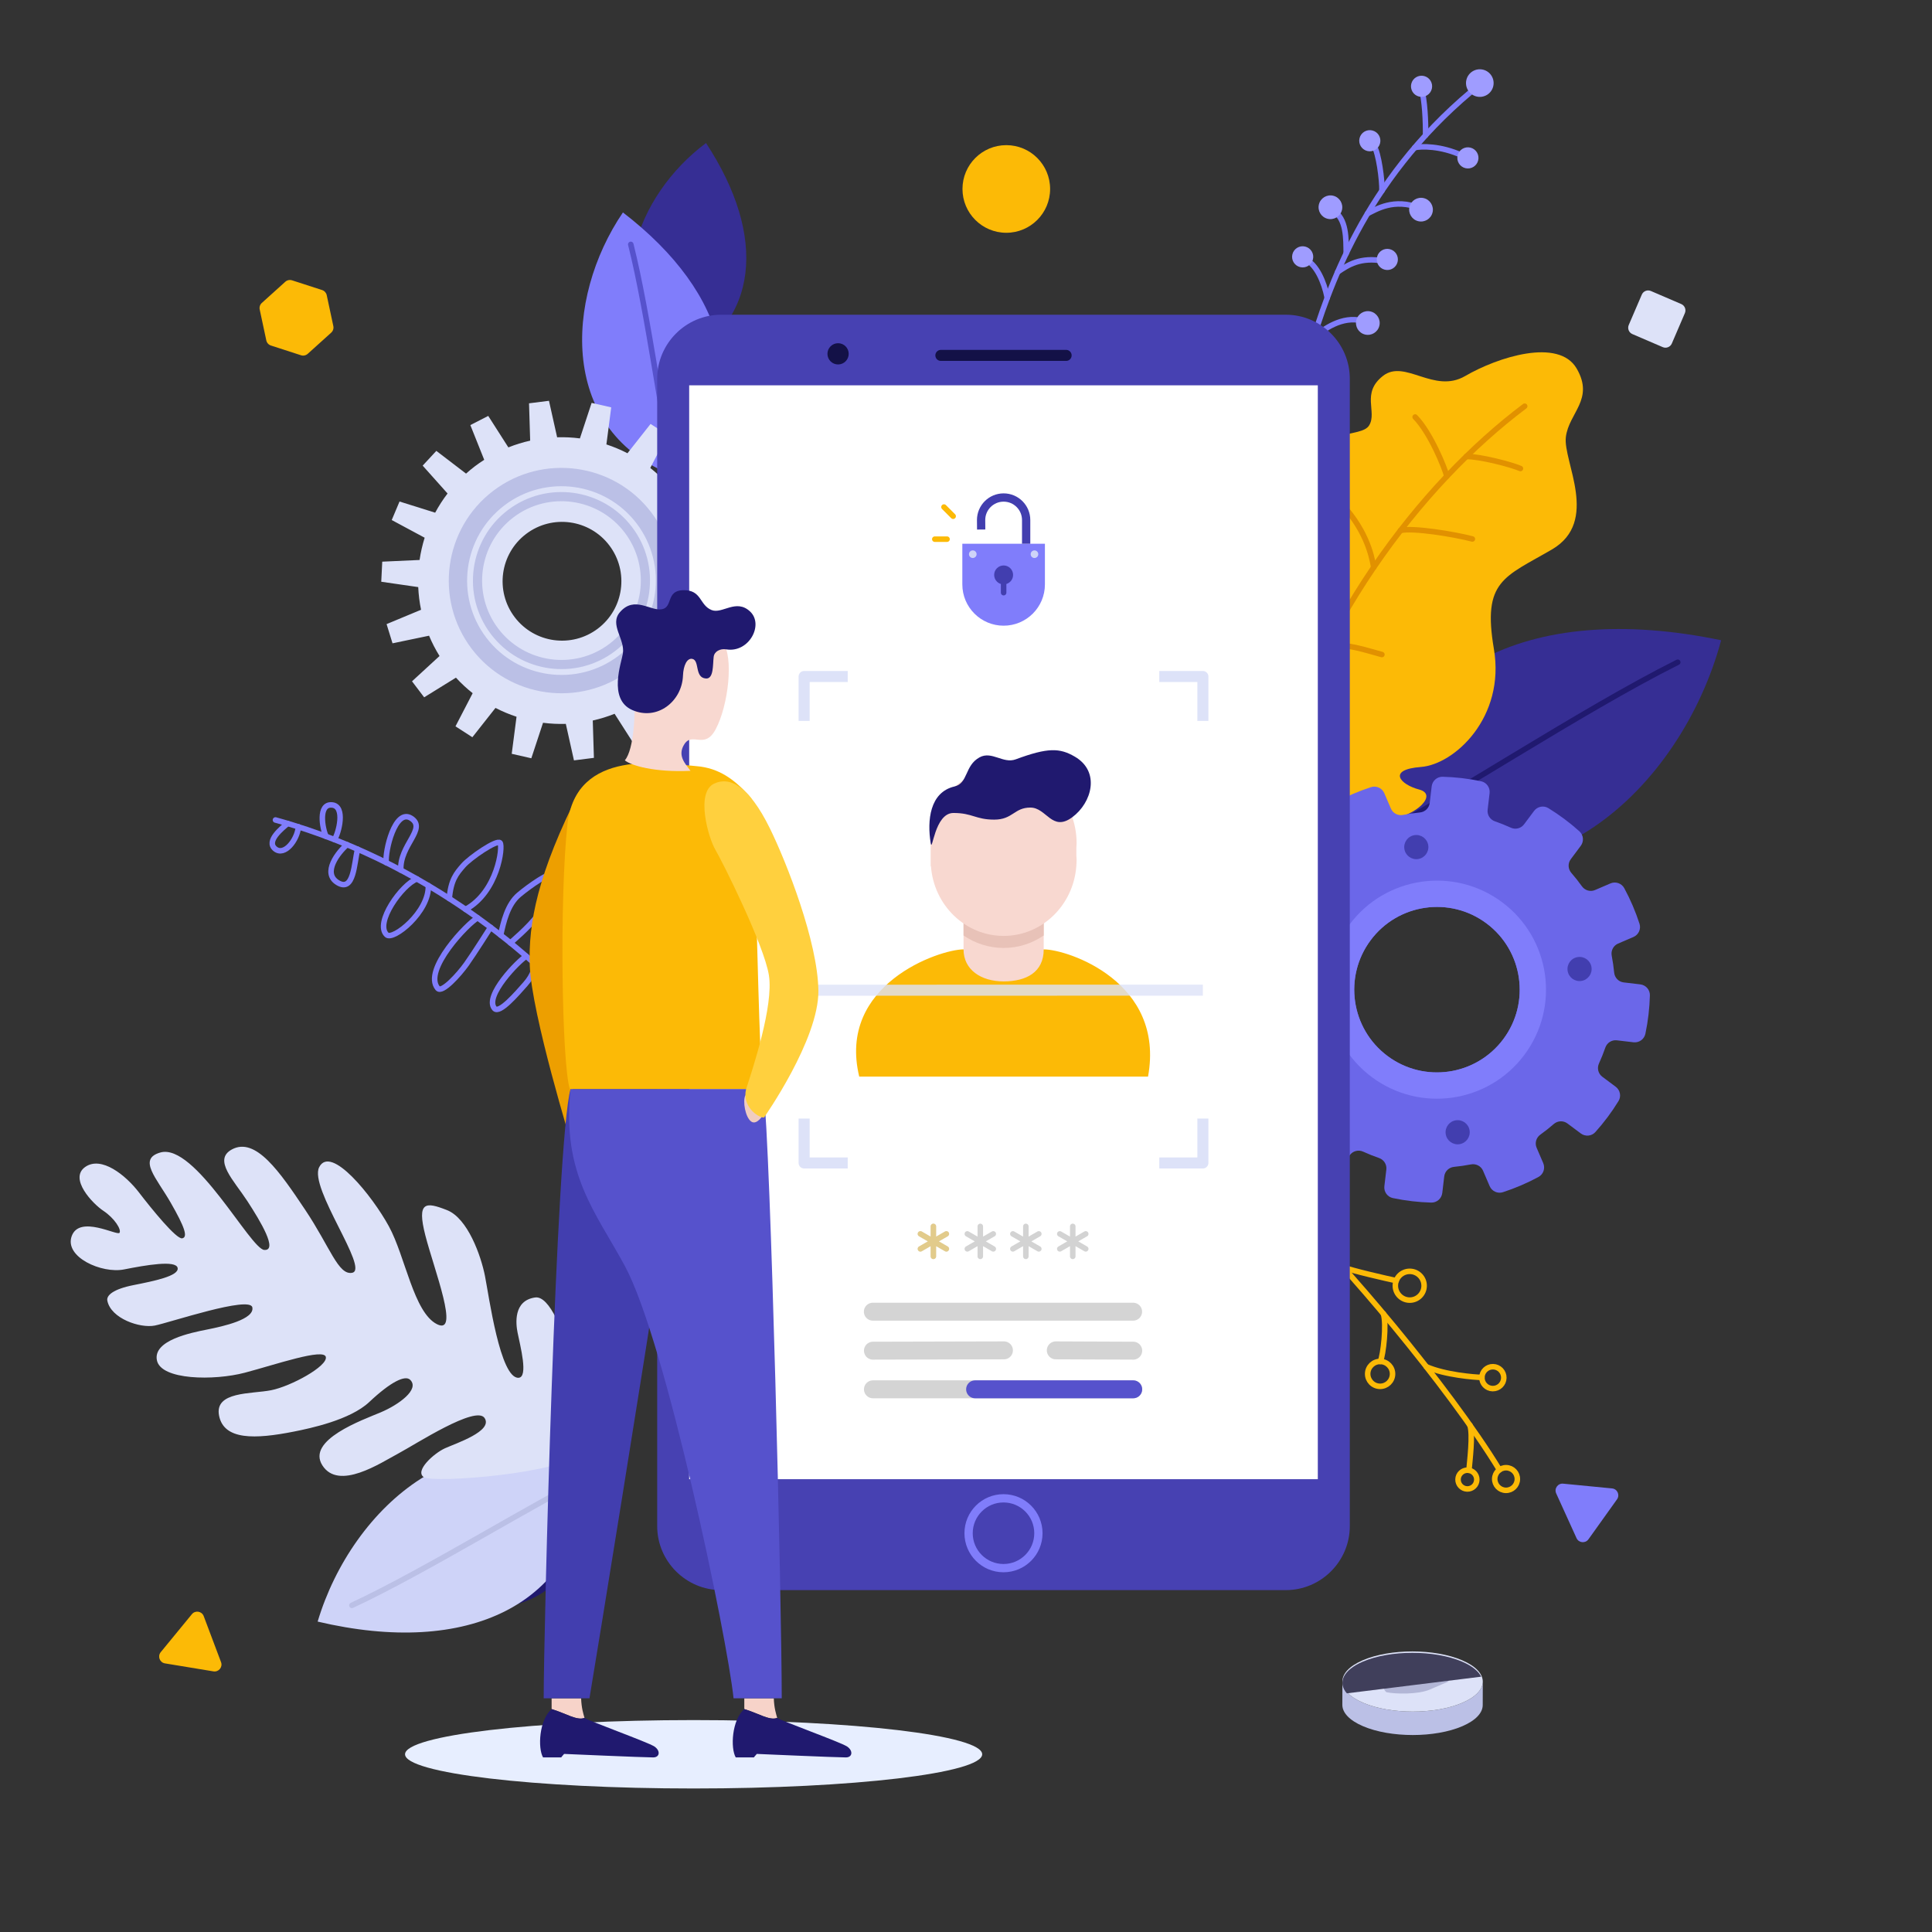 <svg xmlns="http://www.w3.org/2000/svg" xmlns:xlink="http://www.w3.org/1999/xlink" viewBox="0 0 700 700" width="700" height="700" preserveAspectRatio="xMidYMid meet" style="width: 100%; height: 100%; transform: translate3d(0px, 0px, 0px); content-visibility: visible;"><rect x="0" y="0" width="700" height="700" fill="#333333" stroke="none"/><defs><clipPath id="__lottie_element_1401"><rect width="700" height="700" x="0" y="0"></rect></clipPath></defs><g clip-path="url(#__lottie_element_1401)"><g transform="matrix(1,0,0,1,336,350)" opacity="1" style="display: block;"><g opacity="1" transform="matrix(0.991,-0.137,0.137,0.991,8.411,21.911)"><g opacity="1" transform="matrix(1,0,0,1,0,0)"><path fill="rgb(54,46,148)" fill-opacity="1" d=" M162.038,-47.253 C174.272,-106.7 228.241,-124.384 295.601,-100.339 C273.832,-48.907 215.299,-7.603 162.038,-47.253z"></path></g><g opacity="1" transform="matrix(1,0,0,1,0,0)"><path stroke-linecap="round" stroke-linejoin="round" fill-opacity="0" stroke="rgb(32,25,111)" stroke-opacity="1" stroke-width="2" d=" M162.038,-47.253 C186.255,-55.308 242.131,-82.19 278.938,-94.607"></path></g></g><g opacity="1" transform="matrix(0.978,0.21,-0.21,0.978,39.325,31.796)"><path fill="rgb(32,25,111)" fill-opacity="1" d=" M-124.791,198.935 C-121.188,225.897 -141.4,241.37 -173.434,241.171 C-171.823,216.189 -153.168,190.047 -124.791,198.935z"></path></g><g opacity="1" transform="matrix(0.956,-0.293,0.293,0.956,-59.645,-28.771)"><g opacity="1" transform="matrix(1,0,0,1,0,0)"><path fill="rgb(206,211,248)" fill-opacity="1" d=" M-122.282,186.019 C-140.278,229.762 -184.166,235.51 -232.245,207.38 C-208.113,171.15 -157.303,147.979 -122.282,186.019z"></path></g><g opacity="1" transform="matrix(1,0,0,1,0,0)"><path stroke-linecap="round" stroke-linejoin="round" fill-opacity="0" stroke="rgb(187,192,230)" stroke-opacity="1" stroke-width="2" d=" M-122.282,186.019 C-141.993,188.69 -188.674,201.205 -218.656,205.397"></path></g></g><g opacity="1" transform="matrix(0.991,-0.137,0.137,0.991,30.046,-14.491)"><path fill="rgb(54,46,148)" fill-opacity="1" d=" M-92.418,-218.149 C-59.841,-228.43 -53.022,-259.663 -70.329,-295.987 C-97.879,-280.832 -117.658,-245.68 -92.418,-218.149z"></path></g><g opacity="1" transform="matrix(0.978,0.21,-0.21,0.978,-38.442,15.887)"><g opacity="1" transform="matrix(1,0,0,1,0,0)"><path fill="rgb(128,125,251)" fill-opacity="1" d=" M-92.501,-177.949 C-69.895,-212.23 -87.201,-246.539 -130.874,-267.315 C-145.095,-232.299 -136.912,-184.51 -92.501,-177.949z"></path></g><g opacity="1" transform="matrix(1,0,0,1,0,0)"><path stroke-linecap="round" stroke-linejoin="round" fill-opacity="0" stroke="rgb(86,82,204)" stroke-opacity="1" stroke-width="2" d=" M-92.501,-177.949 C-100.212,-193.401 -114.027,-233.023 -125.661,-256.592"></path></g></g><g opacity="1" transform="matrix(0.956,-0.293,0.293,0.956,20.978,34.255)"><g opacity="1" transform="matrix(1,0,0,1,0,0)"><path fill="rgb(252,186,6)" fill-opacity="1" d=" M129.266,-64.383 C120.715,-75.103 108.457,-108.487 131.905,-127.221 C142.517,-135.701 145.8,-137.302 151.196,-136.411 C154.709,-135.833 157.373,-133.56 159.944,-135.423 C164.646,-138.83 151.902,-156.426 167.785,-170.43 C183.667,-184.434 196.228,-175.488 200.475,-179.319 C204.723,-183.152 201.034,-191.334 210.474,-194.962 C219.915,-198.591 226.184,-183.204 238.959,-186.194 C252.246,-189.302 275.42,-189.579 278.371,-176.964 C281.321,-164.351 270.943,-162.456 267.343,-154.34 C263.744,-146.222 270.193,-121.477 250.561,-116.885 C231.052,-112.321 223.15,-113.487 219.923,-88.608 C216.697,-63.726 194.073,-52.758 182.089,-55.453 C170.104,-58.149 172.962,-51.631 179.082,-47.832 C185.204,-44.032 175.264,-39.131 166.403,-40.606 C157.543,-42.083 139.998,-50.926 129.266,-64.383z"></path></g><g opacity="1" transform="matrix(1,0,0,1,0,0)"><path stroke-linecap="round" stroke-linejoin="round" fill-opacity="0" stroke="rgb(225,145,0)" stroke-opacity="1" stroke-width="2" d=" M125.409,-58.691 C158.261,-115.604 212.446,-153.558 256.365,-169.421"></path></g><g opacity="1" transform="matrix(1,0,0,1,0,0)"><path stroke-linecap="round" stroke-linejoin="round" fill-opacity="0" stroke="rgb(225,145,0)" stroke-opacity="1" stroke-width="2" d=" M221.96,-153.41 C222.107,-156.617 220.932,-170.177 217.269,-177.304"></path></g><g opacity="1" transform="matrix(1,0,0,1,0,0)"><path stroke-linecap="round" stroke-linejoin="round" fill-opacity="0" stroke="rgb(225,145,0)" stroke-opacity="1" stroke-width="2" d=" M230.79,-158.19 C235.545,-156.811 245.688,-150.515 248.272,-148.28"></path></g><g opacity="1" transform="matrix(1,0,0,1,0,0)"><path stroke-linecap="round" stroke-linejoin="round" fill-opacity="0" stroke="rgb(225,145,0)" stroke-opacity="1" stroke-width="2" d=" M186.949,-129.62 C187.561,-134.431 188.294,-144.183 181.576,-156.979"></path></g><g opacity="1" transform="matrix(1,0,0,1,0,0)"><path stroke-linecap="round" stroke-linejoin="round" fill-opacity="0" stroke="rgb(225,145,0)" stroke-opacity="1" stroke-width="2" d=" M200.143,-139.55 C204.688,-139.325 218.433,-132.517 224.139,-128.975"></path></g><g opacity="1" transform="matrix(1,0,0,1,0,0)"><path stroke-linecap="round" stroke-linejoin="round" fill-opacity="0" stroke="rgb(225,145,0)" stroke-opacity="1" stroke-width="2" d=" M162.438,-107.373 C169.079,-106.514 175.748,-101.512 180.523,-98.547"></path></g><g opacity="1" transform="matrix(1,0,0,1,0,0)"><path stroke-linecap="round" stroke-linejoin="round" fill-opacity="0" stroke="rgb(225,145,0)" stroke-opacity="1" stroke-width="2" d=" M149.924,-93.552 C151.579,-99.805 150.193,-111.985 147.147,-120.452"></path></g></g><g opacity="1" transform="matrix(0.991,-0.137,0.137,0.991,-3.884,-16.29)"><g opacity="1" transform="matrix(1,0,0,1,0,0)"><path stroke-linecap="round" stroke-linejoin="round" fill-opacity="0" stroke="rgb(128,125,251)" stroke-opacity="1" stroke-width="2" d=" M-127.807,11.357 C-132.838,3.383 -166.138,-42.773 -225.01,-68.056"></path></g><g opacity="1" transform="matrix(1,0,0,1,0,0)"><path stroke-linecap="round" stroke-linejoin="round" fill-opacity="0" stroke="rgb(128,125,251)" stroke-opacity="1" stroke-width="2" d=" M-220.811,-66.197 C-223.125,-64.736 -229.521,-60.96 -226.578,-57.731 C-223.635,-54.502 -218.183,-59.754 -217.115,-64.472"></path></g><g opacity="1" transform="matrix(1,0,0,1,0,0)"><path stroke-linecap="round" stroke-linejoin="round" fill-opacity="0" stroke="rgb(128,125,251)" stroke-opacity="1" stroke-width="2" d=" M-207.69,-59.672 C-208.617,-62.723 -208.961,-71.772 -204.003,-70.65 C-199.045,-69.528 -203.036,-60.074 -204.822,-58.095"></path></g><g opacity="1" transform="matrix(1,0,0,1,0,0)"><path stroke-linecap="round" stroke-linejoin="round" fill-opacity="0" stroke="rgb(128,125,251)" stroke-opacity="1" stroke-width="2" d=" M-200.556,-55.647 C-203.95,-53.505 -211.078,-46.747 -205.766,-42.469 C-200.454,-38.191 -198.962,-48.608 -196.99,-53.503"></path></g><g opacity="1" transform="matrix(1,0,0,1,0,0)"><path stroke-linecap="round" stroke-linejoin="round" fill-opacity="0" stroke="rgb(128,125,251)" stroke-opacity="1" stroke-width="2" d=" M-187.383,-47.269 C-187.347,-51.373 -181.499,-66.455 -176.242,-61.933 C-170.985,-57.411 -181.77,-52.885 -182.523,-43.851"></path></g><g opacity="1" transform="matrix(1,0,0,1,0,0)"><path stroke-linecap="round" stroke-linejoin="round" fill-opacity="0" stroke="rgb(128,125,251)" stroke-opacity="1" stroke-width="2" d=" M-177.192,-39.886 C-182.786,-38.678 -194.658,-26.241 -190.808,-21.355 C-188.839,-18.856 -174.36,-27.456 -173.424,-36.943"></path></g><g opacity="1" transform="matrix(1,0,0,1,0,0)"><path stroke-linecap="round" stroke-linejoin="round" fill-opacity="0" stroke="rgb(128,125,251)" stroke-opacity="1" stroke-width="2" d=" M-166.546,-31.248 C-165.043,-37.888 -162.779,-39.877 -159.904,-42.387 C-157.029,-44.897 -146.482,-50.157 -145.57,-48.712 C-144.658,-47.267 -148.828,-31.236 -161.237,-26.554"></path></g><g opacity="1" transform="matrix(1,0,0,1,0,0)"><path stroke-linecap="round" stroke-linejoin="round" fill-opacity="0" stroke="rgb(128,125,251)" stroke-opacity="1" stroke-width="2" d=" M-157.324,-22.917 C-161.014,-21.62 -179.726,-6.886 -175.137,0.39 C-173.88,2.384 -166.934,-3.394 -163.675,-6.843 C-160.416,-10.292 -153.173,-18.877 -153.173,-18.877"></path></g><g opacity="1" transform="matrix(1,0,0,1,0,0)"><path stroke-linecap="round" stroke-linejoin="round" fill-opacity="0" stroke="rgb(128,125,251)" stroke-opacity="1" stroke-width="2" d=" M-149.924,-15.579 C-148.285,-20.106 -145.955,-26.244 -141.371,-29.136 C-136.786,-32.029 -129.058,-35.79 -128.397,-34.743 C-127.736,-33.696 -132.369,-24.365 -135.745,-20.771 C-139.121,-17.178 -146.827,-12.316 -146.827,-12.316"></path></g><g opacity="1" transform="matrix(1,0,0,1,0,0)"><path stroke-linecap="round" stroke-linejoin="round" fill-opacity="0" stroke="rgb(128,125,251)" stroke-opacity="1" stroke-width="2" d=" M-141.795,-6.74 C-144.644,-5.611 -158.932,5.423 -155.788,10.407 C-154.31,12.75 -146.868,6.103 -143.476,3.197 C-140.084,0.291 -139.273,-2.503 -139.042,-3.525"></path></g><g opacity="1" transform="matrix(1,0,0,1,0,0)"><path stroke-linecap="round" stroke-linejoin="round" fill-opacity="0" stroke="rgb(128,125,251)" stroke-opacity="1" stroke-width="2" d=" M-134.369,2.242 C-132.928,-1.507 -126.581,-4.257 -123.816,-1.752 C-125.17,0.077 -129.941,3.921 -130.945,6.786"></path></g></g><g opacity="1" transform="matrix(0.978,0.21,-0.21,0.978,20.946,-24.181)"><g opacity="1" transform="matrix(1,0,0,1,0,0)"><path stroke-linecap="round" stroke-linejoin="round" fill-opacity="0" stroke="rgb(252,186,6)" stroke-opacity="1" stroke-width="2" d=" M135.635,90.472 C151.239,98.893 201.251,137.305 225.522,162.955"></path></g><g opacity="1" transform="matrix(1,0,0,1,0,0)"><path stroke-linecap="round" stroke-linejoin="round" fill-opacity="0" stroke="rgb(252,186,6)" stroke-opacity="1" stroke-width="2" d=" M227.774,161.687 C229.997,161.26 232.146,162.716 232.573,164.939 C233,167.162 231.544,169.311 229.321,169.738 C227.098,170.165 224.949,168.709 224.522,166.486 C224.095,164.263 225.551,162.114 227.774,161.687z"></path></g><g opacity="1" transform="matrix(1,0,0,1,0,0)"><path stroke-linecap="round" stroke-linejoin="round" fill-opacity="0" stroke="rgb(252,186,6)" stroke-opacity="1" stroke-width="2" d=" M215.422,126.915 C217.575,126.501 219.655,127.911 220.069,130.064 C220.482,132.217 219.073,134.297 216.92,134.711 C214.767,135.125 212.687,133.715 212.273,131.562 C211.859,129.409 213.269,127.328 215.422,126.915z"></path></g><g opacity="1" transform="matrix(1,0,0,1,0,0)"><path stroke-linecap="round" stroke-linejoin="round" fill-opacity="0" stroke="rgb(252,186,6)" stroke-opacity="1" stroke-width="2" d=" M175.108,133.634 C177.551,133.165 179.912,134.766 180.381,137.209 C180.85,139.652 179.251,142.013 176.808,142.482 C174.365,142.951 172.003,141.351 171.534,138.908 C171.065,136.465 172.665,134.103 175.108,133.634z"></path></g><g opacity="1" transform="matrix(1,0,0,1,0,0)"><path stroke-linecap="round" stroke-linejoin="round" fill-opacity="0" stroke="rgb(252,186,6)" stroke-opacity="1" stroke-width="2" d=" M178.759,99.461 C181.586,98.918 184.319,100.77 184.862,103.597 C185.405,106.425 183.554,109.158 180.727,109.701 C177.899,110.244 175.166,108.393 174.623,105.565 C174.08,102.738 175.931,100.004 178.759,99.461z"></path></g><g opacity="1" transform="matrix(1,0,0,1,0,0)"><path stroke-linecap="round" stroke-linejoin="round" fill-opacity="0" stroke="rgb(252,186,6)" stroke-opacity="1" stroke-width="2" d=" M214.27,165.501 C216.115,165.146 217.899,166.355 218.254,168.2 C218.609,170.045 217.399,171.828 215.554,172.183 C213.709,172.538 211.926,171.329 211.571,169.484 C211.216,167.639 212.425,165.855 214.27,165.501z"></path></g><g opacity="1" transform="matrix(1,0,0,1,0,0)"><path stroke-linecap="round" stroke-linejoin="round" fill-opacity="0" stroke="rgb(252,186,6)" stroke-opacity="1" stroke-width="2" d=" M214.75,165.447 C214.352,162.379 213.515,152.461 211.667,149.401"></path></g><g opacity="1" transform="matrix(1,0,0,1,0,0)"><path stroke-linecap="round" stroke-linejoin="round" fill-opacity="0" stroke="rgb(252,186,6)" stroke-opacity="1" stroke-width="2" d=" M212.273,131.562 C209.582,132.079 199.082,133.48 191.768,132.002"></path></g><g opacity="1" transform="matrix(1,0,0,1,0,0)"><path stroke-linecap="round" stroke-linejoin="round" fill-opacity="0" stroke="rgb(252,186,6)" stroke-opacity="1" stroke-width="2" d=" M175.108,133.634 C175.628,131.161 174.54,119.872 172.529,116.48"></path></g><g opacity="1" transform="matrix(1,0,0,1,0,0)"><path stroke-linecap="round" stroke-linejoin="round" fill-opacity="0" stroke="rgb(252,186,6)" stroke-opacity="1" stroke-width="2" d=" M174.592,103.806 C171.627,103.829 157.387,103.654 154.652,103.037"></path></g></g><g opacity="1" transform="matrix(0.956,-0.293,0.293,0.956,-58.575,-26.613)"><path fill="rgb(221,226,248)" fill-opacity="1" d=" M-122.488,174.428 C-117.65,171.323 -112.62,117.444 -122.862,115.808 C-130.837,114.534 -132.367,122.966 -132.683,126.07 C-133.18,130.961 -133.606,142.804 -137.168,141.864 C-143.614,140.163 -138.713,110.349 -137.967,103.013 C-137.222,95.677 -137.768,81.225 -144.16,76.157 C-150.553,71.089 -153.728,69.769 -154.321,82.679 C-154.914,95.589 -152.907,121.164 -159.726,114.627 C-166.545,108.09 -163.483,87.877 -165.982,75.65 C-168.481,63.423 -177.389,40.996 -183.869,47.749 C-189.663,53.788 -177.215,88.476 -183.625,87.825 C-188.753,87.304 -188.532,76.636 -193.265,60.904 C-197.998,45.172 -202.626,30.371 -212.234,32.323 C-219.948,33.891 -214.79,43.324 -212.346,51.839 C-209.902,60.354 -206.947,72.342 -211.661,70.58 C-216.375,68.818 -224.303,26.029 -237.328,25.782 C-245.946,25.619 -241.351,34.21 -239.064,44.277 C-236.777,54.344 -236.722,58.056 -238.859,57.839 C-240.996,57.622 -246.286,44.541 -249.002,37.281 C-251.718,30.021 -258.093,20.536 -264.946,22.833 C-271.799,25.13 -266.244,36.312 -263.234,39.968 C-260.224,43.623 -258.91,48.39 -260.007,49.276 C-261.104,50.162 -271.893,38.802 -276.869,45.281 C-281.845,51.76 -270.47,61.611 -262.351,62.436 C-254.232,63.261 -243.294,64.658 -243.595,67.62 C-243.896,70.583 -253.296,69.628 -260.703,68.875 C-268.11,68.122 -271.225,69.516 -271.426,71.491 C-272.095,78.074 -263.021,84.603 -257.608,85.153 C-252.196,85.703 -221.456,84.836 -221.9,89.209 C-222.344,93.582 -233.911,92.692 -239.893,92.084 C-245.875,91.476 -259.833,90.058 -260.579,97.394 C-261.325,104.73 -242.925,110.59 -231.459,111.043 C-219.992,111.496 -201.36,110.824 -201.704,114.21 C-202.048,117.596 -216.893,120.648 -224.157,119.91 C-231.421,119.172 -244.01,114.186 -244.928,123.215 C-245.845,132.244 -234.94,135.206 -220.678,136.655 C-214.719,137.26 -199.952,138.609 -191.443,134.413 C-181.754,129.635 -176.142,128.843 -174.921,131.042 C-172.488,135.423 -181.579,138.49 -188.559,139.206 C-195.539,139.922 -217.362,140.84 -214.406,151.403 C-211.45,161.966 -194.082,156.747 -186.888,155.34 C-179.694,153.933 -154.79,146.771 -153.184,152.208 C-151.578,157.645 -165.709,157.92 -170.082,158.473 C-174.456,159.026 -183.14,163.061 -180.514,166.25 C-177.888,169.439 -131.116,179.965 -122.488,174.428z"></path></g><g opacity="1" transform="matrix(0.991,-0.137,0.137,0.991,28.754,16.782)"><g opacity="1" transform="matrix(1,0,0,1,0,0)"><path stroke-linecap="round" stroke-linejoin="round" fill-opacity="0" stroke="rgb(128,125,251)" stroke-opacity="1" stroke-width="2" d=" M142.03,-223.511 C150.915,-242.758 169.044,-280.123 212.366,-307.322"></path></g><g opacity="1" transform="matrix(1,0,0,1,0,0)"><path stroke-linecap="round" stroke-linejoin="round" fill-opacity="0" stroke="rgb(128,125,251)" stroke-opacity="1" stroke-width="2" d=" M189.232,-289.977 C191.59,-290.19 198.672,-289.399 205.859,-284.802"></path></g><g opacity="1" transform="matrix(1,0,0,1,0,0)"><path stroke-linecap="round" stroke-linejoin="round" fill-opacity="0" stroke="rgb(128,125,251)" stroke-opacity="1" stroke-width="2" d=" M193.76,-293.866 C194.466,-298.462 195.277,-306.612 194.567,-310.927"></path></g><g opacity="1" transform="matrix(1,0,0,1,0,0)"><path stroke-linecap="round" stroke-linejoin="round" fill-opacity="0" stroke="rgb(128,125,251)" stroke-opacity="1" stroke-width="2" d=" M175.368,-276.144 C175.977,-279.974 176.086,-289.747 174.707,-292.714"></path></g><g opacity="1" transform="matrix(1,0,0,1,0,0)"><path stroke-linecap="round" stroke-linejoin="round" fill-opacity="0" stroke="rgb(128,125,251)" stroke-opacity="1" stroke-width="2" d=" M169.034,-268.653 C172.318,-269.727 179.271,-273.022 188.177,-268.012"></path></g><g opacity="1" transform="matrix(1,0,0,1,0,0)"><path stroke-linecap="round" stroke-linejoin="round" fill-opacity="0" stroke="rgb(128,125,251)" stroke-opacity="1" stroke-width="2" d=" M159.437,-255.463 C160.044,-260.474 161.413,-267.999 156.737,-271.466"></path></g><g opacity="1" transform="matrix(1,0,0,1,0,0)"><path stroke-linecap="round" stroke-linejoin="round" fill-opacity="0" stroke="rgb(128,125,251)" stroke-opacity="1" stroke-width="2" d=" M155.451,-249.183 C159.446,-251.164 164.29,-253.547 172.492,-250.833"></path></g><g opacity="1" transform="matrix(1,0,0,1,0,0)"><path stroke-linecap="round" stroke-linejoin="round" fill-opacity="0" stroke="rgb(128,125,251)" stroke-opacity="1" stroke-width="2" d=" M150.428,-240.444 C150.083,-246.538 148.16,-252.545 145.043,-254.856"></path></g><g opacity="1" transform="matrix(1,0,0,1,0,0)"><path stroke-linecap="round" stroke-linejoin="round" fill-opacity="0" stroke="rgb(128,125,251)" stroke-opacity="1" stroke-width="2" d=" M143.508,-226.687 C147.304,-229.353 154.929,-233.324 161.855,-230.444"></path></g><g opacity="1" transform="matrix(1,0,0,1,0,0)"><path fill="rgb(159,156,255)" fill-opacity="1" d=" M220.457,-308.059 C221.475,-310.626 220.219,-313.532 217.652,-314.55 C215.085,-315.568 212.179,-314.311 211.161,-311.744 C210.143,-309.177 211.4,-306.272 213.967,-305.254 C216.534,-304.236 219.439,-305.492 220.457,-308.059z"></path></g><g opacity="1" transform="matrix(1,0,0,1,0,0)"><path fill="rgb(159,156,255)" fill-opacity="1" d=" M198.31,-310.23 C199.09,-312.197 198.128,-314.422 196.161,-315.202 C194.194,-315.982 191.969,-315.02 191.189,-313.053 C190.409,-311.087 191.371,-308.861 193.338,-308.081 C195.305,-307.302 197.531,-308.263 198.31,-310.23z"></path></g><g opacity="1" transform="matrix(1,0,0,1,0,0)"><path fill="rgb(159,156,255)" fill-opacity="1" d=" M211.386,-282.245 C212.166,-284.212 211.204,-286.437 209.237,-287.217 C207.27,-287.997 205.045,-287.035 204.265,-285.068 C203.485,-283.101 204.447,-280.876 206.414,-280.096 C208.381,-279.316 210.606,-280.278 211.386,-282.245z"></path></g><g opacity="1" transform="matrix(1,0,0,1,0,0)"><path fill="rgb(159,156,255)" fill-opacity="1" d=" M177.047,-293.266 C177.827,-295.233 176.864,-297.459 174.897,-298.238 C172.93,-299.018 170.705,-298.056 169.925,-296.089 C169.145,-294.122 170.107,-291.896 172.074,-291.116 C174.041,-290.336 176.267,-291.299 177.047,-293.266z"></path></g><g opacity="1" transform="matrix(1,0,0,1,0,0)"><path fill="rgb(159,156,255)" fill-opacity="1" d=" M177.439,-249.813 C178.219,-251.78 177.256,-254.005 175.289,-254.785 C173.323,-255.565 171.097,-254.603 170.317,-252.636 C169.537,-250.669 170.499,-248.444 172.466,-247.664 C174.433,-246.884 176.659,-247.846 177.439,-249.813z"></path></g><g opacity="1" transform="matrix(1,0,0,1,0,0)"><path fill="rgb(159,156,255)" fill-opacity="1" d=" M147.201,-254.942 C147.981,-256.909 147.019,-259.135 145.052,-259.915 C143.085,-260.695 140.859,-259.733 140.079,-257.766 C139.299,-255.799 140.261,-253.572 142.228,-252.793 C144.195,-252.013 146.421,-252.975 147.201,-254.942z"></path></g><g opacity="1" transform="matrix(1,0,0,1,0,0)"><path fill="rgb(159,156,255)" fill-opacity="1" d=" M192.431,-265.824 C193.305,-268.03 192.226,-270.527 190.021,-271.401 C187.815,-272.275 185.319,-271.197 184.445,-268.991 C183.571,-266.786 184.649,-264.288 186.855,-263.414 C189.06,-262.54 191.557,-263.619 192.431,-265.824z"></path></g><g opacity="1" transform="matrix(1,0,0,1,0,0)"><path fill="rgb(159,156,255)" fill-opacity="1" d=" M160.051,-271.182 C160.925,-273.387 159.846,-275.884 157.641,-276.758 C155.435,-277.632 152.939,-276.554 152.065,-274.348 C151.191,-272.142 152.269,-269.645 154.475,-268.771 C156.68,-267.897 159.177,-268.976 160.051,-271.182z"></path></g><g opacity="1" transform="matrix(1,0,0,1,0,0)"><path fill="rgb(159,156,255)" fill-opacity="1" d=" M167.73,-227.8 C168.604,-230.005 167.526,-232.503 165.32,-233.377 C163.114,-234.251 160.617,-233.172 159.743,-230.967 C158.869,-228.761 159.948,-226.264 162.154,-225.39 C164.359,-224.516 166.856,-225.594 167.73,-227.8z"></path></g></g></g><g transform="matrix(1,0,0,1,336,350)" opacity="1" style="display: block;"><g opacity="0" transform="matrix(4.04,0,0,4.04,-533.14,-809.78)"><path fill="rgb(221,226,248)" fill-opacity="1" d=" M193.739,259.789 C203.699,264.043 203.751,270.946 193.85,275.203 C183.949,279.46 167.845,279.46 157.885,275.206 C147.919,270.949 147.866,264.046 157.767,259.789 C167.668,255.532 183.773,255.532 193.739,259.789z"></path></g><g opacity="1" transform="matrix(1,0,0,1,0,0)"><path fill="rgb(187,192,230)" fill-opacity="1" d=" M201.243,259.297 C201.243,259.297 201.219,267.785 201.219,267.785 C201.208,270.557 198.747,273.325 193.827,275.44 C183.926,279.697 167.822,279.697 157.862,275.443 C152.847,273.301 150.342,270.489 150.353,267.681 C150.353,267.681 150.376,259.194 150.376,259.194 C150.365,262.002 152.87,264.814 157.885,266.956 C167.845,271.21 183.949,271.21 193.85,266.953 C198.77,264.838 201.232,262.069 201.243,259.297z"></path></g><g opacity="1" transform="matrix(1,0,0,1,0,0)"><g opacity="1" transform="matrix(1,0,0,1,0,0)"><path fill="rgb(221,226,248)" fill-opacity="1" d=" M193.739,251.539 C203.699,255.793 203.751,262.696 193.85,266.953 C183.949,271.21 167.845,271.21 157.885,266.956 C147.919,262.699 147.866,255.797 157.767,251.54 C167.668,247.283 183.773,247.282 193.739,251.539z"></path></g><g opacity="1" transform="matrix(1,0,0,1,0,0)"><path fill="rgb(178,182,214)" fill-opacity="1" d=" M183.946,255.531 C183.959,256.454 184.117,257.157 185.52,257.756 C186.923,258.355 188.812,259.162 188.912,259.205 C188.912,259.205 182.065,262.149 182.065,262.149 C177.821,263.974 169.704,263.824 166.317,263.116 C164.647,261.664 164.271,258.187 168.515,256.362 C168.515,256.362 175.363,253.417 175.363,253.417 C175.467,253.461 177.435,254.303 178.749,254.864 C180.196,255.482 181.938,255.531 183.946,255.531z"></path></g><g opacity="1" transform="matrix(1,0,0,1,0,0.5)" style="mix-blend-mode: screen;"><path fill="rgb(64,63,91)" fill-opacity="1" d=" M193.739,251.539 C183.773,247.282 167.668,247.283 157.767,251.54 C150.545,254.645 148.625,259.156 151.98,263.023 C151.98,263.023 200.674,256.993 200.674,256.993 C199.679,254.994 197.371,253.09 193.739,251.539z"></path></g></g></g><g transform="matrix(1,0,0,1,336,350)" opacity="1" style="display: block;"><g opacity="1" transform="matrix(0.605,-0.797,0.797,0.605,64.788,150.515)"><g opacity="1" transform="matrix(1,0,0,1,0,0)"><path fill="rgb(107,103,233)" fill-opacity="1" d=" M258.374,19.62 C260.401,19.604 262.098,18.057 262.266,16.039 C262.456,13.731 262.547,11.393 262.528,9.032 C262.509,6.67 262.382,4.336 262.155,2.03 C261.955,0.015 260.234,-1.508 258.207,-1.492 C258.207,-1.492 252.156,-1.444 252.156,-1.444 C250.292,-1.429 248.697,-2.727 248.288,-4.543 C247.834,-6.565 247.288,-8.548 246.651,-10.492 C246.067,-12.261 246.773,-14.192 248.378,-15.134 C248.378,-15.134 253.599,-18.204 253.599,-18.204 C255.346,-19.231 256.041,-21.425 255.178,-23.258 C253.169,-27.507 250.784,-31.547 248.068,-35.326 C246.887,-36.968 244.634,-37.425 242.892,-36.4 C242.892,-36.4 237.672,-33.33 237.672,-33.33 C236.067,-32.389 234.036,-32.711 232.776,-34.078 C231.377,-35.59 229.909,-37.037 228.375,-38.408 C226.988,-39.65 226.632,-41.677 227.55,-43.294 C227.55,-43.294 230.537,-48.561 230.537,-48.561 C231.533,-50.322 231.043,-52.564 229.382,-53.719 C225.56,-56.377 221.483,-58.698 217.202,-60.638 C215.356,-61.472 213.172,-60.743 212.174,-58.982 C212.174,-58.982 209.187,-53.71 209.187,-53.71 C208.269,-52.093 206.351,-51.357 204.573,-51.911 C202.619,-52.517 200.628,-53.033 198.599,-53.453 C196.775,-53.833 195.452,-55.41 195.437,-57.272 C195.437,-57.272 195.389,-63.325 195.389,-63.325 C195.373,-65.35 193.824,-67.047 191.808,-67.215 C189.498,-67.407 187.162,-67.497 184.803,-67.478 C182.439,-67.459 180.103,-67.333 177.799,-67.104 C175.783,-66.904 174.263,-65.183 174.279,-63.158 C174.279,-63.158 174.327,-57.106 174.327,-57.106 C174.342,-55.244 173.042,-53.646 171.226,-53.237 C169.206,-52.785 167.221,-52.238 165.276,-51.601 C163.508,-51.019 161.579,-51.724 160.634,-53.327 C160.634,-53.327 157.565,-58.55 157.565,-58.55 C156.539,-60.295 154.344,-60.99 152.51,-60.127 C148.261,-58.12 144.222,-55.735 140.442,-53.017 C138.8,-51.836 138.342,-49.586 139.369,-47.841 C139.369,-47.841 142.438,-42.622 142.438,-42.622 C143.382,-41.019 143.058,-38.987 141.691,-37.723 C140.177,-36.328 138.734,-34.858 137.359,-33.324 C136.121,-31.937 134.095,-31.583 132.475,-32.499 C132.475,-32.499 127.207,-35.486 127.207,-35.486 C125.449,-36.484 123.204,-35.992 122.05,-34.331 C119.393,-30.509 117.073,-26.432 115.132,-22.152 C114.296,-20.306 115.025,-18.123 116.789,-17.123 C116.789,-17.123 122.058,-14.137 122.058,-14.137 C123.678,-13.221 124.413,-11.3 123.858,-9.522 C123.252,-7.569 122.737,-5.576 122.316,-3.548 C121.936,-1.726 120.356,-0.403 118.496,-0.388 C118.496,-0.388 112.445,-0.34 112.445,-0.34 C110.419,-0.324 108.721,1.225 108.554,3.243 C108.364,5.553 108.272,7.888 108.291,10.25 C108.31,12.612 108.438,14.948 108.665,17.252 C108.864,19.267 110.586,20.787 112.612,20.771 C112.612,20.771 118.663,20.724 118.663,20.724 C120.523,20.709 122.123,22.007 122.532,23.825 C122.984,25.847 123.531,27.83 124.168,29.772 C124.751,31.541 124.046,33.472 122.441,34.416 C122.441,34.416 117.22,37.486 117.22,37.486 C115.473,38.513 114.778,40.707 115.643,42.54 C117.651,46.789 120.035,50.827 122.752,54.608 C123.932,56.25 126.184,56.705 127.927,55.682 C127.927,55.682 133.147,52.612 133.147,52.612 C134.752,51.67 136.784,51.993 138.044,53.36 C139.443,54.87 140.909,56.316 142.445,57.691 C143.832,58.929 144.187,60.956 143.269,62.576 C143.269,62.576 140.283,67.841 140.283,67.841 C139.283,69.602 139.776,71.846 141.437,73.001 C145.26,75.657 149.336,77.978 153.616,79.92 C155.463,80.754 157.647,80.024 158.646,78.261 C158.646,78.261 161.631,72.994 161.631,72.994 C162.55,71.372 164.469,70.639 166.246,71.193 C168.2,71.799 170.194,72.315 172.221,72.735 C174.044,73.115 175.368,74.69 175.383,76.554 C175.383,76.554 175.431,82.605 175.431,82.605 C175.447,84.632 176.993,86.329 179.012,86.497 C181.319,86.687 183.657,86.778 186.021,86.759 C188.38,86.74 190.715,86.613 193.021,86.386 C195.034,86.186 196.556,84.465 196.54,82.438 C196.54,82.438 196.492,76.387 196.492,76.387 C196.477,74.523 197.776,72.928 199.594,72.519 C201.616,72.067 203.599,71.519 205.543,70.882 C207.312,70.3 209.241,71.004 210.185,72.611 C210.185,72.611 213.255,77.83 213.255,77.83 C214.28,79.577 216.476,80.272 218.309,79.409 C222.558,77.4 226.598,75.015 230.377,72.299 C232.019,71.118 232.474,68.866 231.451,67.121 C231.451,67.121 228.381,61.903 228.381,61.903 C227.437,60.298 227.762,58.267 229.129,57.007 C230.641,55.608 232.085,54.138 233.46,52.606 C234.698,51.219 236.725,50.865 238.345,51.781 C238.345,51.781 243.612,54.768 243.612,54.768 C245.37,55.764 247.615,55.274 248.77,53.613 C251.426,49.789 253.747,45.714 255.689,41.433 C256.523,39.587 255.793,37.405 254.03,36.405 C254.03,36.405 248.761,33.418 248.761,33.418 C247.141,32.5 246.406,30.58 246.962,28.802 C247.568,26.85 248.082,24.859 248.504,22.83 C248.884,21.006 250.459,19.683 252.323,19.668 C252.323,19.668 258.374,19.62 258.374,19.62z M185.649,39.6 C169.101,39.731 155.58,26.423 155.449,9.878 C155.318,-6.669 168.627,-20.188 185.175,-20.319 C201.718,-20.45 215.238,-7.143 215.369,9.404 C215.5,25.949 202.192,39.469 185.649,39.6z"></path></g><g opacity="1" transform="matrix(1,0,0,1,0,0)"><path fill="rgb(128,125,251)" fill-opacity="1" d=" M185.096,-29.841 C163.294,-29.669 145.756,-11.852 145.928,9.951 C146.1,31.756 163.918,49.293 185.72,49.121 C207.525,48.949 225.064,31.132 224.892,9.327 C224.72,-12.476 206.901,-30.013 185.096,-29.841z M185.649,39.6 C169.101,39.731 155.58,26.422 155.449,9.875 C155.318,-6.67 168.627,-20.188 185.175,-20.319 C201.718,-20.45 215.238,-7.143 215.369,9.402 C215.5,25.95 202.192,39.469 185.649,39.6z"></path></g><g opacity="1" transform="matrix(1,0,0,1,0,0)"><path fill="rgb(66,62,175)" fill-opacity="1" d=" M218.889,-30.603 C220.583,-32.324 223.349,-32.346 225.072,-30.652 C226.793,-28.958 226.814,-26.191 225.12,-24.47 C223.424,-22.749 220.659,-22.727 218.938,-24.421 C217.217,-26.115 217.195,-28.882 218.889,-30.603z"></path></g><g opacity="1" transform="matrix(1,0,0,1,0,0)"><path fill="rgb(66,62,175)" fill-opacity="1" d=" M145.167,-23.838 C143.445,-25.532 143.423,-28.3 145.118,-30.021 C146.812,-31.742 149.577,-31.764 151.299,-30.07 C153.02,-28.376 153.042,-25.608 151.348,-23.887 C149.653,-22.166 146.888,-22.144 145.167,-23.838z"></path></g><g opacity="1" transform="matrix(1,0,0,1,0,0)"><path fill="rgb(66,62,175)" fill-opacity="1" d=" M151.931,49.885 C150.236,51.604 147.47,51.626 145.749,49.934 C144.027,48.238 144.005,45.472 145.7,43.751 C147.394,42.03 150.16,42.009 151.882,43.703 C153.603,45.397 153.625,48.162 151.931,49.885z"></path></g><g opacity="1" transform="matrix(1,0,0,1,0,0)"><path fill="rgb(66,62,175)" fill-opacity="1" d=" M225.654,43.12 C227.375,44.814 227.397,47.58 225.703,49.303 C224.007,51.021 221.241,51.043 219.52,49.351 C217.799,47.655 217.778,44.89 219.472,43.169 C221.166,41.448 223.931,41.426 225.654,43.12z"></path></g></g><g opacity="1" transform="matrix(0.605,0.797,-0.797,0.605,-163.63,50.383)"><g opacity="1" transform="matrix(1,0,0,1,0,0)"><g opacity="1" transform="matrix(1,0,0,1,0,0)"><g opacity="1" transform="matrix(1,0,0,1,0,0)"><path fill="rgb(221,226,248)" fill-opacity="1" d=" M-80.572,-139.522 C-80.571,-140.916 -80.643,-142.29 -80.749,-143.656 C-80.749,-143.656 -67.694,-147.246 -67.694,-147.246 C-67.694,-147.246 -68.955,-154.416 -68.955,-154.416 C-68.955,-154.416 -82.44,-153.341 -82.44,-153.341 C-83.174,-156.025 -84.123,-158.622 -85.265,-161.111 C-85.265,-161.111 -74.236,-168.948 -74.236,-168.948 C-74.236,-168.948 -77.87,-175.254 -77.87,-175.254 C-77.87,-175.254 -90.187,-169.627 -90.187,-169.627 C-91.785,-171.876 -93.559,-173.998 -95.491,-175.958 C-95.491,-175.958 -87.8,-187.102 -87.8,-187.102 C-87.8,-187.102 -93.375,-191.784 -93.375,-191.784 C-93.375,-191.784 -103.021,-182.286 -103.021,-182.286 C-105.282,-183.849 -107.667,-185.241 -110.17,-186.438 C-110.17,-186.438 -106.762,-199.517 -106.762,-199.517 C-106.762,-199.517 -113.598,-202.013 -113.598,-202.013 C-113.598,-202.013 -119.407,-189.806 -119.407,-189.806 C-122.044,-190.492 -124.769,-190.968 -127.552,-191.232 C-127.552,-191.232 -128.821,-204.705 -128.821,-204.705 C-128.821,-204.705 -136.103,-204.708 -136.103,-204.708 C-136.103,-204.708 -137.388,-191.238 -137.388,-191.238 C-140.169,-190.977 -142.895,-190.501 -145.532,-189.819 C-145.532,-189.819 -151.327,-202.033 -151.327,-202.033 C-151.327,-202.033 -158.169,-199.544 -158.169,-199.544 C-158.169,-199.544 -154.774,-186.461 -154.774,-186.461 C-157.278,-185.267 -159.668,-183.876 -161.928,-182.317 C-161.928,-182.317 -171.562,-191.822 -171.562,-191.822 C-171.562,-191.822 -177.143,-187.148 -177.143,-187.148 C-177.143,-187.148 -169.467,-175.996 -169.467,-175.996 C-171.397,-174.038 -173.172,-171.917 -174.774,-169.67 C-174.774,-169.67 -187.084,-175.307 -187.084,-175.307 C-187.084,-175.307 -190.725,-169.004 -190.725,-169.004 C-190.725,-169.004 -179.706,-161.159 -179.706,-161.159 C-180.848,-158.671 -181.8,-156.077 -182.537,-153.393 C-182.537,-153.393 -196.023,-154.481 -196.023,-154.481 C-196.023,-154.481 -197.292,-147.312 -197.292,-147.312 C-197.292,-147.312 -184.236,-143.709 -184.236,-143.709 C-184.346,-142.343 -184.418,-140.969 -184.419,-139.575 C-184.42,-138.182 -184.349,-136.812 -184.241,-135.45 C-184.241,-135.45 -197.3,-131.855 -197.3,-131.855 C-197.3,-131.855 -196.038,-124.685 -196.038,-124.685 C-196.038,-124.685 -182.551,-125.761 -182.551,-125.761 C-181.817,-123.075 -180.869,-120.48 -179.729,-117.989 C-179.729,-117.989 -190.755,-110.156 -190.755,-110.156 C-190.755,-110.156 -187.121,-103.85 -187.121,-103.85 C-187.121,-103.85 -174.812,-109.474 -174.812,-109.474 C-173.205,-107.227 -171.434,-105.107 -169.504,-103.139 C-169.504,-103.139 -177.191,-92 -177.191,-92 C-177.191,-92 -171.616,-87.318 -171.616,-87.318 C-171.616,-87.318 -161.978,-96.81 -161.978,-96.81 C-159.715,-95.251 -157.327,-93.86 -154.822,-92.663 C-154.822,-92.663 -158.231,-79.581 -158.231,-79.581 C-158.231,-79.581 -151.391,-77.089 -151.391,-77.089 C-151.391,-77.089 -145.586,-89.295 -145.586,-89.295 C-142.948,-88.609 -140.222,-88.13 -137.441,-87.868 C-137.441,-87.868 -136.17,-74.396 -136.17,-74.396 C-136.17,-74.396 -128.888,-74.392 -128.888,-74.392 C-128.888,-74.392 -127.605,-87.863 -127.605,-87.863 C-124.822,-88.122 -122.096,-88.597 -119.459,-89.281 C-119.459,-89.281 -113.662,-77.07 -113.662,-77.07 C-113.662,-77.07 -106.824,-79.555 -106.824,-79.555 C-106.824,-79.555 -110.218,-92.64 -110.218,-92.64 C-107.714,-93.834 -105.327,-95.223 -103.065,-96.78 C-103.065,-96.78 -93.429,-87.278 -93.429,-87.278 C-93.429,-87.278 -87.849,-91.954 -87.849,-91.954 C-87.849,-91.954 -95.523,-103.101 -95.523,-103.101 C-93.595,-105.061 -91.818,-107.184 -90.218,-109.431 C-90.218,-109.431 -77.907,-103.79 -77.907,-103.79 C-77.907,-103.79 -74.266,-110.094 -74.266,-110.094 C-74.266,-110.094 -85.285,-117.941 -85.285,-117.941 C-84.142,-120.431 -83.191,-123.023 -82.454,-125.708 C-82.454,-125.708 -68.97,-124.62 -68.97,-124.62 C-68.97,-124.62 -67.702,-131.788 -67.702,-131.788 C-67.702,-131.788 -80.753,-135.397 -80.753,-135.397 C-80.645,-136.758 -80.573,-138.129 -80.572,-139.522z M-132.195,-118.046 C-144.071,-118.052 -153.694,-127.685 -153.688,-139.561 C-153.682,-151.437 -144.049,-161.06 -132.173,-161.054 C-120.297,-161.048 -110.674,-151.415 -110.68,-139.539 C-110.686,-127.663 -120.319,-118.04 -132.195,-118.046z"></path></g></g></g><g opacity="1" transform="matrix(1,0,0,1,0,0)"><path fill="rgb(187,192,230)" fill-opacity="1" d=" M-132.497,-107.478 C-150.181,-107.478 -164.568,-121.866 -164.568,-139.55 C-164.568,-157.234 -150.181,-171.622 -132.497,-171.622 C-114.813,-171.622 -100.426,-157.234 -100.426,-139.55 C-100.426,-121.866 -114.813,-107.478 -132.497,-107.478z M-132.497,-168.3 C-148.35,-168.3 -161.246,-155.403 -161.246,-139.55 C-161.246,-123.697 -148.35,-110.8 -132.497,-110.8 C-116.644,-110.8 -103.747,-123.697 -103.747,-139.55 C-103.747,-155.403 -116.644,-168.3 -132.497,-168.3z"></path></g><g opacity="1" transform="matrix(1,0,0,1,0,0)"><path fill="rgb(187,192,230)" fill-opacity="1" d=" M-132.497,-98.726 C-155.007,-98.726 -173.32,-117.04 -173.32,-139.55 C-173.32,-162.06 -155.007,-180.374 -132.497,-180.374 C-109.987,-180.374 -91.673,-162.06 -91.673,-139.55 C-91.673,-117.04 -109.987,-98.726 -132.497,-98.726z M-132.497,-173.731 C-151.344,-173.731 -166.678,-158.398 -166.678,-139.55 C-166.678,-120.702 -151.344,-105.369 -132.497,-105.369 C-113.65,-105.369 -98.316,-120.702 -98.316,-139.55 C-98.316,-158.398 -113.65,-173.731 -132.497,-173.731z"></path></g></g></g><g transform="matrix(1,0,0,1,336,350)" opacity="1" style="mix-blend-mode: multiply; display: block;"><g opacity="1" transform="matrix(1,0,0,1,0,0)" style="mix-blend-mode: multiply;"><path fill="rgb(231,238,255)" fill-opacity="1" d=" M-189.244,285.609 C-189.244,278.766 -142.431,273.219 -84.688,273.219 C-26.943,273.219 19.867,278.766 19.867,285.609 C19.867,292.453 -26.943,298 -84.688,298 C-142.431,298 -189.244,292.453 -189.244,285.609z"></path></g></g><g transform="matrix(1,0,0,1,336,347.739)" opacity="1" style="display: block;"><g opacity="1" transform="matrix(1,0,0,1,0,0)"><g opacity="1" transform="matrix(1,0,0,1,0,0)"><path fill="rgb(71,65,178)" fill-opacity="1" d=" M153.059,205.208 C153.059,217.957 142.628,228.389 129.879,228.389 C129.879,228.389 -74.707,228.389 -74.707,228.389 C-87.456,228.389 -97.888,217.957 -97.888,205.208 C-97.888,205.208 -97.888,-210.528 -97.888,-210.528 C-97.888,-223.277 -87.456,-233.708 -74.707,-233.708 C-74.707,-233.708 129.879,-233.708 129.879,-233.708 C142.628,-233.708 153.059,-223.277 153.059,-210.528 C153.059,-210.528 153.059,205.208 153.059,205.208z"></path></g><g opacity="1" transform="matrix(1,0,0,1,0,0)"><path fill="rgb(255,255,255)" fill-opacity="1" d=" M-86.298,188.201 C-86.298,188.201 141.469,188.201 141.469,188.201 C141.469,188.201 141.469,-208.138 141.469,-208.138 C141.469,-208.138 -86.298,-208.138 -86.298,-208.138 C-86.298,-208.138 -86.298,188.201 -86.298,188.201z"></path></g></g><g opacity="1" transform="matrix(1,0,0,1,0,0)"><path stroke-linecap="round" stroke-linejoin="round" fill-opacity="0" stroke="rgb(19,17,71)" stroke-opacity="1" stroke-width="4" d=" M4.896,-218.972 C4.896,-218.972 50.275,-218.972 50.275,-218.972"></path></g><g opacity="1" transform="matrix(1,0,0,1,0,0)"><path stroke-linecap="round" stroke-linejoin="round" fill-opacity="0" stroke="rgb(128,125,251)" stroke-opacity="1" stroke-width="3" d=" M14.938,207.778 C14.938,200.792 20.6,195.129 27.586,195.129 C34.572,195.129 40.234,200.792 40.234,207.778 C40.234,214.763 34.572,220.425 27.586,220.425 C20.6,220.425 14.938,214.763 14.938,207.778z"></path></g><g opacity="1" transform="matrix(1,0,0,1,0,0)"><path fill="rgb(19,17,71)" fill-opacity="1" d=" M-36.199,-219.537 C-36.199,-221.663 -34.476,-223.387 -32.35,-223.387 C-30.224,-223.387 -28.5,-221.663 -28.5,-219.537 C-28.5,-217.411 -30.224,-215.688 -32.35,-215.688 C-34.476,-215.688 -36.199,-217.411 -36.199,-219.537z"></path></g><g opacity="0" transform="matrix(1,0,0,1,0,0)"><path fill="rgb(90,250,248)" fill-opacity="0.15" d=" M-92.199,-131.037 C-92.199,-133.163 -34.476,-223.387 -32.35,-223.387 C-30.224,-223.387 -28.5,-221.663 -28.5,-219.537 C-28.5,-217.411 -58.724,-48.438 -60.85,-48.438 C-61.954,-48.438 -88.425,-57.896 -95.35,-77.376 C-101.758,-95.4 -92.199,-130.015 -92.199,-131.037z"></path></g></g><g style="display: block;" transform="matrix(1,0,0,1,336,345.521)" opacity="1"><g opacity="1" transform="matrix(1,0,0,1,0,0)"><path fill="rgb(248,216,208)" fill-opacity="1" d=" M13.111,-1.543 C13.111,-1.543 13.111,-21.456 13.111,-21.456 C13.111,-21.456 42.156,-21.456 42.156,-21.456 C42.156,-21.456 42.156,-1.545 42.156,-1.545 C42.156,-1.545 47.808,4.54 47.808,4.54 C47.808,4.54 27.649,14.126 27.649,14.126 C27.649,14.126 9.16,4.541 9.16,4.541 C9.16,4.541 13.111,-1.543 13.111,-1.543z"></path></g><g opacity="1" transform="matrix(1,0,0,1,0,0)"><path fill="rgb(232,194,184)" fill-opacity="1" d=" M13.111,-6.581 C17.28,-3.732 22.262,-2.059 27.635,-2.058 C33.006,-2.058 37.986,-3.73 42.156,-6.58 C42.156,-6.58 42.156,-21.456 42.156,-21.456 C42.156,-21.456 13.111,-21.456 13.111,-21.456 C13.111,-21.456 13.111,-6.581 13.111,-6.581z"></path></g><g opacity="1" transform="matrix(1,0,0,1,0,0)"><path fill="rgb(248,216,208)" fill-opacity="1" d=" M53.981,-35.574 C53.981,-35.574 53.981,-38.332 53.981,-38.332 C54.02,-38.926 54.07,-39.513 54.068,-40.115 C54.07,-55.228 42.234,-67.478 27.635,-67.48 C13.034,-67.479 1.197,-55.227 1.197,-40.116 C1.197,-40.116 1.197,-31.666 1.197,-31.666 C1.197,-31.666 1.301,-31.665 1.301,-31.665 C2.351,-17.546 13.727,-6.429 27.634,-6.426 C41.542,-6.428 52.914,-17.546 53.964,-31.666 C53.964,-31.666 53.981,-31.665 53.981,-31.665 C53.981,-31.665 53.981,-32.006 53.981,-32.006 C54.024,-32.6 54.07,-33.186 54.068,-33.785 C54.068,-34.391 54.024,-34.983 53.981,-35.574z"></path></g><g opacity="1" transform="matrix(1,0,0,1,0,0)"><path fill="rgb(32,25,111)" fill-opacity="1" d=" M1.197,-40.116 C1.828,-36.208 2.533,-50.965 9.45,-50.966 C16.366,-50.966 17.456,-48.555 24.228,-48.556 C30.995,-48.556 31.431,-52.924 37.326,-52.924 C43.221,-52.923 45.122,-43.976 52.501,-49.42 C59.598,-54.657 62.754,-65.932 53.425,-71.374 C47.94,-74.571 43.667,-74.71 32.007,-70.395 C27.436,-68.703 23.348,-73.56 18.898,-71.113 C13.456,-68.121 14.835,-61.736 9.822,-60.565 C0.826,-58.463 -0.1,-48.17 1.197,-40.116z"></path></g><g opacity="1" transform="matrix(1,0,0,1,0,0)"><path fill="rgb(252,186,6)" fill-opacity="1" d=" M42.156,-1.545 C42.158,6.743 35.846,10.054 27.635,10.056 C19.423,10.054 13.113,5.837 13.111,-1.543 C4.396,-1.545 -32.764,11.111 -24.683,44.558 C-13.985,44.56 27.635,44.559 27.635,44.559 C27.635,44.559 69.254,44.559 79.954,44.56 C86.235,10.206 50.871,-1.543 42.156,-1.545z"></path></g></g><g transform="matrix(1,0,0,1,336,347.739)" opacity="1" style="display: block;"><g opacity="1" transform="matrix(1,0,0,1,0,0)"><path stroke-linecap="butt" stroke-linejoin="round" fill-opacity="0" stroke="rgb(221,226,248)" stroke-opacity="1" stroke-width="4" d=" M-44.651,-86.534 C-44.651,-86.534 -44.651,-102.627 -44.651,-102.627 C-44.651,-102.627 -28.857,-102.627 -28.857,-102.627 M99.824,-86.534 C99.824,-86.534 99.824,-102.627 99.824,-102.627 C99.824,-102.627 84.03,-102.627 84.03,-102.627 M-44.651,57.532 C-44.651,57.532 -44.651,73.624 -44.651,73.624 C-44.651,73.624 -28.857,73.624 -28.857,73.624 M99.824,57.532 C99.824,57.532 99.824,73.624 99.824,73.624 C99.824,73.624 84.03,73.624 84.03,73.624"></path></g><g opacity="0.802" transform="matrix(1,0,0,1,0,97.39)"><path stroke-linecap="butt" stroke-linejoin="round" fill-opacity="0" stroke="rgb(221,226,248)" stroke-opacity="1" stroke-width="4" d=" M99.824,-86.376 C99.824,-86.376 -44.97,-86.355 -44.97,-86.355"></path></g></g><g transform="matrix(1,0,0,1,336,347.739)" opacity="1" style="display: block;"><g opacity="1" transform="matrix(1,0,0,1,0,0)"><g opacity="1" transform="matrix(1,0,0,1,0,0)"><g opacity="1" transform="matrix(1,0,0,1,0,0)"><path fill="rgb(128,125,251)" fill-opacity="1" d=" M42.595,-136.003 C42.595,-127.739 35.897,-121.041 27.633,-121.041 C19.369,-121.041 12.67,-127.739 12.67,-136.003 C12.67,-136.003 12.67,-150.727 12.67,-150.727 C12.67,-150.727 42.595,-150.727 42.595,-150.727 C42.595,-150.727 42.595,-136.003 42.595,-136.003z"></path></g><g opacity="1" transform="matrix(1,0,0,1,0,0)"><path stroke-linecap="butt" stroke-linejoin="round" fill-opacity="0" stroke="rgb(66,62,175)" stroke-opacity="1" stroke-width="3" d=" M19.5,-155.881 C19.5,-155.881 19.471,-158.897 19.471,-159.32 C19.471,-163.827 23.126,-167.482 27.633,-167.482 C32.14,-167.482 35.794,-163.827 35.794,-159.32 C35.794,-159.32 35.794,-150.723 35.794,-150.723"></path></g><g opacity="1" transform="matrix(1,0,0,1,0,0)"><path fill="rgb(66,62,175)" fill-opacity="1" d=" M31.062,-139.433 C31.062,-137.539 29.527,-136.003 27.633,-136.003 C25.739,-136.003 24.203,-137.539 24.203,-139.433 C24.203,-141.327 25.739,-142.862 27.633,-142.862 C29.527,-142.862 31.062,-141.327 31.062,-139.433z"></path></g><g opacity="1" transform="matrix(1,0,0,1,0,0)"><path stroke-linecap="round" stroke-linejoin="round" fill-opacity="0" stroke="rgb(66,62,175)" stroke-opacity="1" stroke-width="2" d=" M27.633,-136.939 C27.633,-136.939 27.633,-133.004 27.633,-133.004"></path></g></g><g opacity="1" transform="matrix(1,0,0,1,0,0)"><g opacity="1" transform="matrix(1,0,0,1,0,0)"><path stroke-linecap="round" stroke-linejoin="round" fill-opacity="0" stroke="rgb(252,186,6)" stroke-opacity="1" stroke-width="2" d=" M7.128,-152.39 C5.194,-152.39 2.695,-152.39 2.695,-152.39 M9.345,-160.703 C7.894,-162.153 6.02,-164.027 6.02,-164.027"></path></g></g><g opacity="1" transform="matrix(1,0,0,1,0,0)"><path fill="rgb(206,211,248)" fill-opacity="1" d=" M15.077,-146.941 C15.077,-147.703 15.695,-148.32 16.457,-148.32 C17.219,-148.32 17.836,-147.703 17.836,-146.941 C17.836,-146.179 17.219,-145.561 16.457,-145.561 C15.695,-145.561 15.077,-146.179 15.077,-146.941z M40.188,-146.941 C40.188,-147.703 39.571,-148.32 38.809,-148.32 C38.047,-148.32 37.429,-147.703 37.429,-146.941 C37.429,-146.179 38.047,-145.561 38.809,-145.561 C39.571,-145.561 40.188,-146.179 40.188,-146.941z"></path></g></g><g opacity="1" transform="matrix(1,0,0,1,0,0)"><g opacity="1" transform="matrix(1,0,0,1,0,0)"><path stroke-linecap="round" stroke-linejoin="round" fill-opacity="0" stroke="rgb(212,212,212)" stroke-opacity="1" stroke-width="6.5" d=" M-19.716,155.635 C-19.716,155.635 74.588,155.635 74.588,155.635 M46.534,141.519 C46.534,141.519 74.588,141.635 74.588,141.635 M-19.716,141.635 C-19.716,141.635 27.75,141.519 27.75,141.519 M-19.753,127.51 C-19.753,127.51 74.55,127.51 74.55,127.51"></path></g><g opacity="1" transform="matrix(1,0,0,1,0,0)"><path stroke-linecap="round" stroke-linejoin="round" fill-opacity="0" stroke="rgb(86,82,204)" stroke-opacity="1" stroke-width="6.5" d=" M17.298,155.635 C43.715,155.635 74.588,155.635 74.588,155.635"></path></g></g><g opacity="1" transform="matrix(1,0,0,1,0,0)"><g opacity="1" transform="matrix(1,0,0,1,0,0)"><path stroke-linecap="round" stroke-linejoin="round" fill-opacity="0" stroke="rgb(211,211,211)" stroke-opacity="1" stroke-width="2" d=" M52.681,107.465 C52.681,107.465 52.681,96.606 52.681,96.606 M57.383,99.321 C57.383,99.321 47.979,104.75 47.979,104.75 M47.979,99.321 C47.979,99.321 57.383,104.75 57.383,104.75 M35.681,107.465 C35.681,107.465 35.681,96.606 35.681,96.606 M40.383,99.321 C40.383,99.321 30.979,104.75 30.979,104.75 M30.979,99.321 C30.979,99.321 40.383,104.75 40.383,104.75 M19.181,107.465 C19.181,107.465 19.181,96.606 19.181,96.606 M23.883,99.321 C23.883,99.321 14.479,104.75 14.479,104.75 M14.479,99.321 C14.479,99.321 23.883,104.75 23.883,104.75 M2.181,107.465 C2.181,107.465 2.181,96.606 2.181,96.606 M6.883,99.321 C6.883,99.321 -2.521,104.75 -2.521,104.75 M-2.521,99.321 C-2.521,99.321 6.883,104.75 6.883,104.75"></path></g><g opacity="0" transform="matrix(1,0,0,1,50.5,0)"><path stroke-linecap="round" stroke-linejoin="round" fill-opacity="0" stroke="rgb(252,186,6)" stroke-opacity="1" stroke-width="2" d=" M2.181,107.465 C2.181,107.465 2.181,96.606 2.181,96.606 M6.883,99.321 C6.883,99.321 -2.521,104.75 -2.521,104.75 M-2.521,99.321 C-2.521,99.321 6.883,104.75 6.883,104.75"></path></g><g opacity="0" transform="matrix(1,0,0,1,33.5,0)"><path stroke-linecap="round" stroke-linejoin="round" fill-opacity="0" stroke="rgb(252,186,6)" stroke-opacity="1" stroke-width="2" d=" M2.181,107.465 C2.181,107.465 2.181,96.606 2.181,96.606 M6.883,99.321 C6.883,99.321 -2.521,104.75 -2.521,104.75 M-2.521,99.321 C-2.521,99.321 6.883,104.75 6.883,104.75"></path></g><g opacity="0" transform="matrix(1,0,0,1,17,0)"><path stroke-linecap="round" stroke-linejoin="round" fill-opacity="0" stroke="rgb(252,186,6)" stroke-opacity="1" stroke-width="2" d=" M2.181,107.465 C2.181,107.465 2.181,96.606 2.181,96.606 M6.883,99.321 C6.883,99.321 -2.521,104.75 -2.521,104.75 M-2.521,99.321 C-2.521,99.321 6.883,104.75 6.883,104.75"></path></g><g opacity="0.352" transform="matrix(1,0,0,1,0,0)"><path stroke-linecap="round" stroke-linejoin="round" fill-opacity="0" stroke="rgb(252,186,6)" stroke-opacity="1" stroke-width="2" d=" M2.181,107.465 C2.181,107.465 2.181,96.606 2.181,96.606 M6.883,99.321 C6.883,99.321 -2.521,104.75 -2.521,104.75 M-2.521,99.321 C-2.521,99.321 6.883,104.75 6.883,104.75"></path></g></g></g><g transform="matrix(1,0,0,1,336,350)" opacity="1" style="display: block;"><g opacity="1" transform="matrix(1,0,0.027,1,-1.474,0)"><g opacity="1" transform="matrix(1,0,0,1,0,0)"><path fill="rgb(237,159,0)" fill-opacity="1" d=" M-122.413,-64.17 C-139.011,-33.336 -142.723,-15.233 -142.576,-0.162 C-142.404,17.509 -129.043,65.07 -129.043,65.07 C-128.453,47.967 -125,-24 -122.413,-64.17z"></path></g></g><g opacity="1" transform="matrix(1,0,0,1,0,0)"><g opacity="1" transform="matrix(1,0,0,1,0,0)"><path fill="rgb(247,211,201)" fill-opacity="1" d=" M-66.324,269.233 C-66.324,267.077 -66.324,265.322 -66.324,265.322 C-66.324,265.322 -55.638,265.322 -55.638,265.322 C-55.5,268.966 -54.823,270.919 -54.412,272.432 C-57.191,273.499 -61.257,270.744 -66.324,269.233z"></path></g><g opacity="1" transform="matrix(1,0,0,1,0,0)"><path fill="rgb(32,25,111)" fill-opacity="1" d=" M-66.324,269.233 C-61.257,270.744 -57.191,273.499 -54.412,272.432 C-52.941,273.499 -31.271,281.294 -29.065,282.804 C-26.808,284.349 -27.139,286.745 -29.528,286.745 C-33.022,286.745 -61.796,285.478 -61.796,285.478 C-62.381,286.111 -62.854,286.745 -62.854,286.745 C-62.854,286.745 -69.429,286.745 -69.429,286.745 C-71.39,283.345 -70.859,273.143 -66.324,269.233z"></path></g></g><g opacity="1" transform="matrix(1,0,0,1,0,0)"><g opacity="1" transform="matrix(1,0,0,1,0,0)"><path fill="rgb(247,211,201)" fill-opacity="1" d=" M-136.137,269.233 C-136.137,267.077 -136.137,265.322 -136.137,265.322 C-136.137,265.322 -125.451,265.322 -125.451,265.322 C-125.313,268.966 -124.635,270.919 -124.225,272.432 C-127.004,273.499 -131.07,270.744 -136.137,269.233z"></path></g><g opacity="1" transform="matrix(1,0,0,1,0,0)"><path fill="rgb(32,25,111)" fill-opacity="1" d=" M-136.137,269.233 C-131.07,270.744 -127.004,273.499 -124.225,272.432 C-122.754,273.499 -101.083,281.294 -98.877,282.804 C-96.62,284.349 -96.951,286.745 -99.341,286.745 C-102.834,286.745 -131.609,285.478 -131.609,285.478 C-132.193,286.111 -132.667,286.745 -132.667,286.745 C-132.667,286.745 -139.242,286.745 -139.242,286.745 C-141.204,283.345 -140.672,273.143 -136.137,269.233z"></path></g></g><g opacity="1" transform="matrix(1,0,0,1,0,0)"><path fill="rgb(66,62,175)" fill-opacity="1" d=" M-129.281,44.558 C-134.589,64.063 -139.012,241.701 -139.012,265.322 C-134.589,265.322 -122.425,265.322 -122.425,265.322 C-120.015,251.156 -101.335,135.774 -97.354,108.774 C-102.662,82.216 -129.281,44.558 -129.281,44.558z"></path></g><g opacity="1" transform="matrix(1,0,0,1,0,0)"><path fill="rgb(86,82,204)" fill-opacity="1" d=" M-59.391,44.558 C-56.737,65.832 -52.759,231.085 -52.759,265.322 C-57.624,265.322 -70.216,265.322 -70.216,265.322 C-72.575,243.14 -94.685,136.364 -109.558,108.774 C-120.19,89.051 -132.514,75.475 -129.281,44.558 C-119.55,44.558 -59.391,44.558 -59.391,44.558z"></path></g><g opacity="1" transform="matrix(1,0,0.027,1,-1.474,0)"><g opacity="1" transform="matrix(1,0,0,1,0,0)"><path fill="rgb(252,186,6)" fill-opacity="1" d=" M-59.391,44.558 C-60.276,27.793 -59.835,-13.702 -60.073,-20.951 C-60.496,-33.818 -54.313,-53.81 -61.643,-61.95 C-66.646,-67.506 -72.013,-71.747 -80.225,-72.408 C-92.202,-73.371 -123.767,-79.19 -127.553,-51.251 C-131.196,-24.366 -131.935,35.226 -129.281,44.558 C-119.55,44.558 -59.391,44.558 -59.391,44.558z"></path></g><g opacity="1" transform="matrix(1,0,0,1,0,0)"><path fill="rgb(240,204,192)" fill-opacity="1" d=" M-65.724,46.832 C-66.831,48.925 -65.974,54.828 -63.879,56.351 C-61.785,57.874 -59.309,53.686 -59.309,53.686 C-59.309,53.686 -65.724,46.832 -65.724,46.832z"></path></g><g opacity="1" transform="matrix(1,0,0,1,0,0)"><path fill="rgb(255,208,62)" fill-opacity="1" d=" M-74.006,-66.077 C-68.442,-68.681 -61.547,-65.625 -54.212,-49.812 C-48.534,-37.572 -37.957,-8.714 -38.252,8.979 C-38.547,26.672 -59.189,54.907 -59.189,54.907 C-61.65,54.907 -67.154,50.55 -65.381,44.558 C-62.69,36.891 -54.613,14.384 -56.019,3.425 C-57.425,-7.534 -71.831,-37.978 -74.19,-42.106 C-76.549,-46.234 -80.936,-62.833 -74.006,-66.077z"></path></g><g opacity="1" transform="matrix(0.989,0.15,-0.15,0.989,-12.011,13.411)"><g opacity="1" transform="matrix(1,0,0,1,0,0)"><path fill="rgb(248,216,208)" fill-opacity="1" d=" M-105.446,-94.886 C-104.655,-91.122 -103.331,-77.22 -106.203,-72.805 C-103.727,-71.237 -95.021,-70.048 -82.215,-72.589 C-84.388,-74.851 -87.741,-77.335 -85.594,-81.862 C-83.257,-86.79 -78.084,-80.871 -75.068,-88.879 C-71.546,-98.218 -71.757,-116.028 -76.422,-120.599 C-81.641,-125.716 -91.695,-131.658 -103.869,-123.047 C-113.803,-116.023 -107.052,-102.535 -105.446,-94.886z"></path></g><g opacity="1" transform="matrix(1,0,0,1,0,0)"><path fill="rgb(32,25,111)" fill-opacity="1" d=" M-80.847,-106.624 C-77.936,-106.828 -79.008,-112.028 -79.008,-114.844 C-79.008,-116.834 -77.054,-118.241 -74.835,-118.208 C-66.572,-118.084 -62.37,-129.117 -67.978,-133.11 C-73.592,-137.102 -77.836,-130.584 -81.848,-131.554 C-86.523,-132.686 -86.192,-138.303 -92.899,-137.147 C-99.094,-136.081 -95.77,-130.515 -99.649,-129.148 C-103.646,-127.739 -110.116,-132.651 -114.566,-125.82 C-117.867,-120.751 -111.523,-116.461 -111.665,-111.121 C-111.754,-107.787 -115.051,-93.871 -105.83,-91.302 C-96.364,-88.665 -88.373,-97.077 -89.16,-106.39 C-89.479,-110.164 -88.471,-113.016 -86.59,-112.944 C-83.786,-112.836 -85.007,-106.327 -80.847,-106.624z"></path></g></g></g></g><g transform="matrix(0.861,0,0,0.861,365.066,273.044)" opacity="1" style="display: block;"><g opacity="1" transform="matrix(1,0,0,1,0,0)"><path fill="rgb(252,186,6)" fill-opacity="1" d=" M-18.979,-237.606 C-18.979,-247.789 -10.724,-256.044 -0.541,-256.044 C9.642,-256.044 17.897,-247.789 17.897,-237.606 C17.897,-227.423 9.642,-219.168 -0.541,-219.168 C-10.724,-219.168 -18.979,-227.423 -18.979,-237.606z"></path></g><g opacity="1" transform="matrix(1,0,0,1,0,0)"><path stroke-linecap="round" stroke-linejoin="round" fill-opacity="0" stroke-dasharray=" 0 76" stroke-dashoffset="1" stroke="rgb(54,46,148)" stroke-opacity="1" stroke-width="3" d=" M-8.719,-238.19 C-8.719,-238.19 -0.541,-230.012 -0.541,-230.012 C-0.541,-230.012 19.938,-250.491 19.938,-250.491"></path></g></g><g transform="matrix(0.998,-0.065,0.065,0.998,336,350)" opacity="1" style="display: block;"><g opacity="1" transform="matrix(1,0,0,1,9.431,-41.051)"><path fill="rgb(252,186,6)" fill-opacity="1" d=" M-212.324,-217.563 C-212.324,-217.563 -222.958,-221.788 -222.958,-221.788 C-223.789,-222.119 -224.734,-221.981 -225.436,-221.426 C-225.436,-221.426 -234.414,-214.33 -234.414,-214.33 C-235.116,-213.775 -235.469,-212.887 -235.339,-212.002 C-235.339,-212.002 -233.681,-200.678 -233.681,-200.678 C-233.551,-199.793 -232.96,-199.044 -232.128,-198.714 C-232.128,-198.714 -221.494,-194.488 -221.494,-194.488 C-220.663,-194.157 -219.717,-194.296 -219.016,-194.85 C-219.016,-194.85 -210.038,-201.948 -210.038,-201.948 C-209.337,-202.502 -208.984,-203.389 -209.113,-204.275 C-209.113,-204.275 -210.77,-215.599 -210.77,-215.599 C-210.9,-216.484 -211.493,-217.232 -212.324,-217.563z"></path></g><g opacity="1" transform="matrix(1,0,0,1,0,56.065)"><path fill="rgb(221,226,248)" fill-opacity="1" d=" M268.653,-271.28 C268.653,-271.28 274.086,-281.954 274.086,-281.954 C274.714,-283.188 276.221,-283.679 277.454,-283.052 C277.454,-283.052 288.128,-277.618 288.128,-277.618 C289.36,-276.991 289.851,-275.483 289.224,-274.249 C289.224,-274.249 283.792,-263.575 283.792,-263.575 C283.165,-262.341 281.657,-261.85 280.424,-262.477 C280.424,-262.477 269.749,-267.911 269.749,-267.911 C268.517,-268.54 268.025,-270.048 268.653,-271.28z"></path></g><g opacity="1" transform="matrix(1,0,0,1,-36.491,-11.705)"><path fill="rgb(128,125,251)" fill-opacity="1" d=" M251.403,217.175 C251.403,217.175 257.703,233.826 257.703,233.826 C258.386,235.63 260.764,236.017 261.985,234.524 C261.985,234.524 273.255,220.744 273.255,220.744 C274.476,219.252 273.623,216.997 271.72,216.687 C271.72,216.687 254.149,213.817 254.149,213.817 C252.247,213.506 250.72,215.371 251.403,217.175z"></path></g><g opacity="1" transform="matrix(1,0,0,1,-33.455,-26.182)"><path fill="rgb(252,186,6)" fill-opacity="1" d=" M-247.686,243.19 C-247.686,243.19 -259.847,256.19 -259.847,256.19 C-261.165,257.597 -260.465,259.905 -258.586,260.341 C-258.586,260.341 -241.246,264.373 -241.246,264.373 C-239.367,264.809 -237.721,263.05 -238.282,261.205 C-238.282,261.205 -243.461,244.173 -243.461,244.173 C-244.022,242.326 -246.369,241.781 -247.686,243.19z"></path></g></g></g></svg>